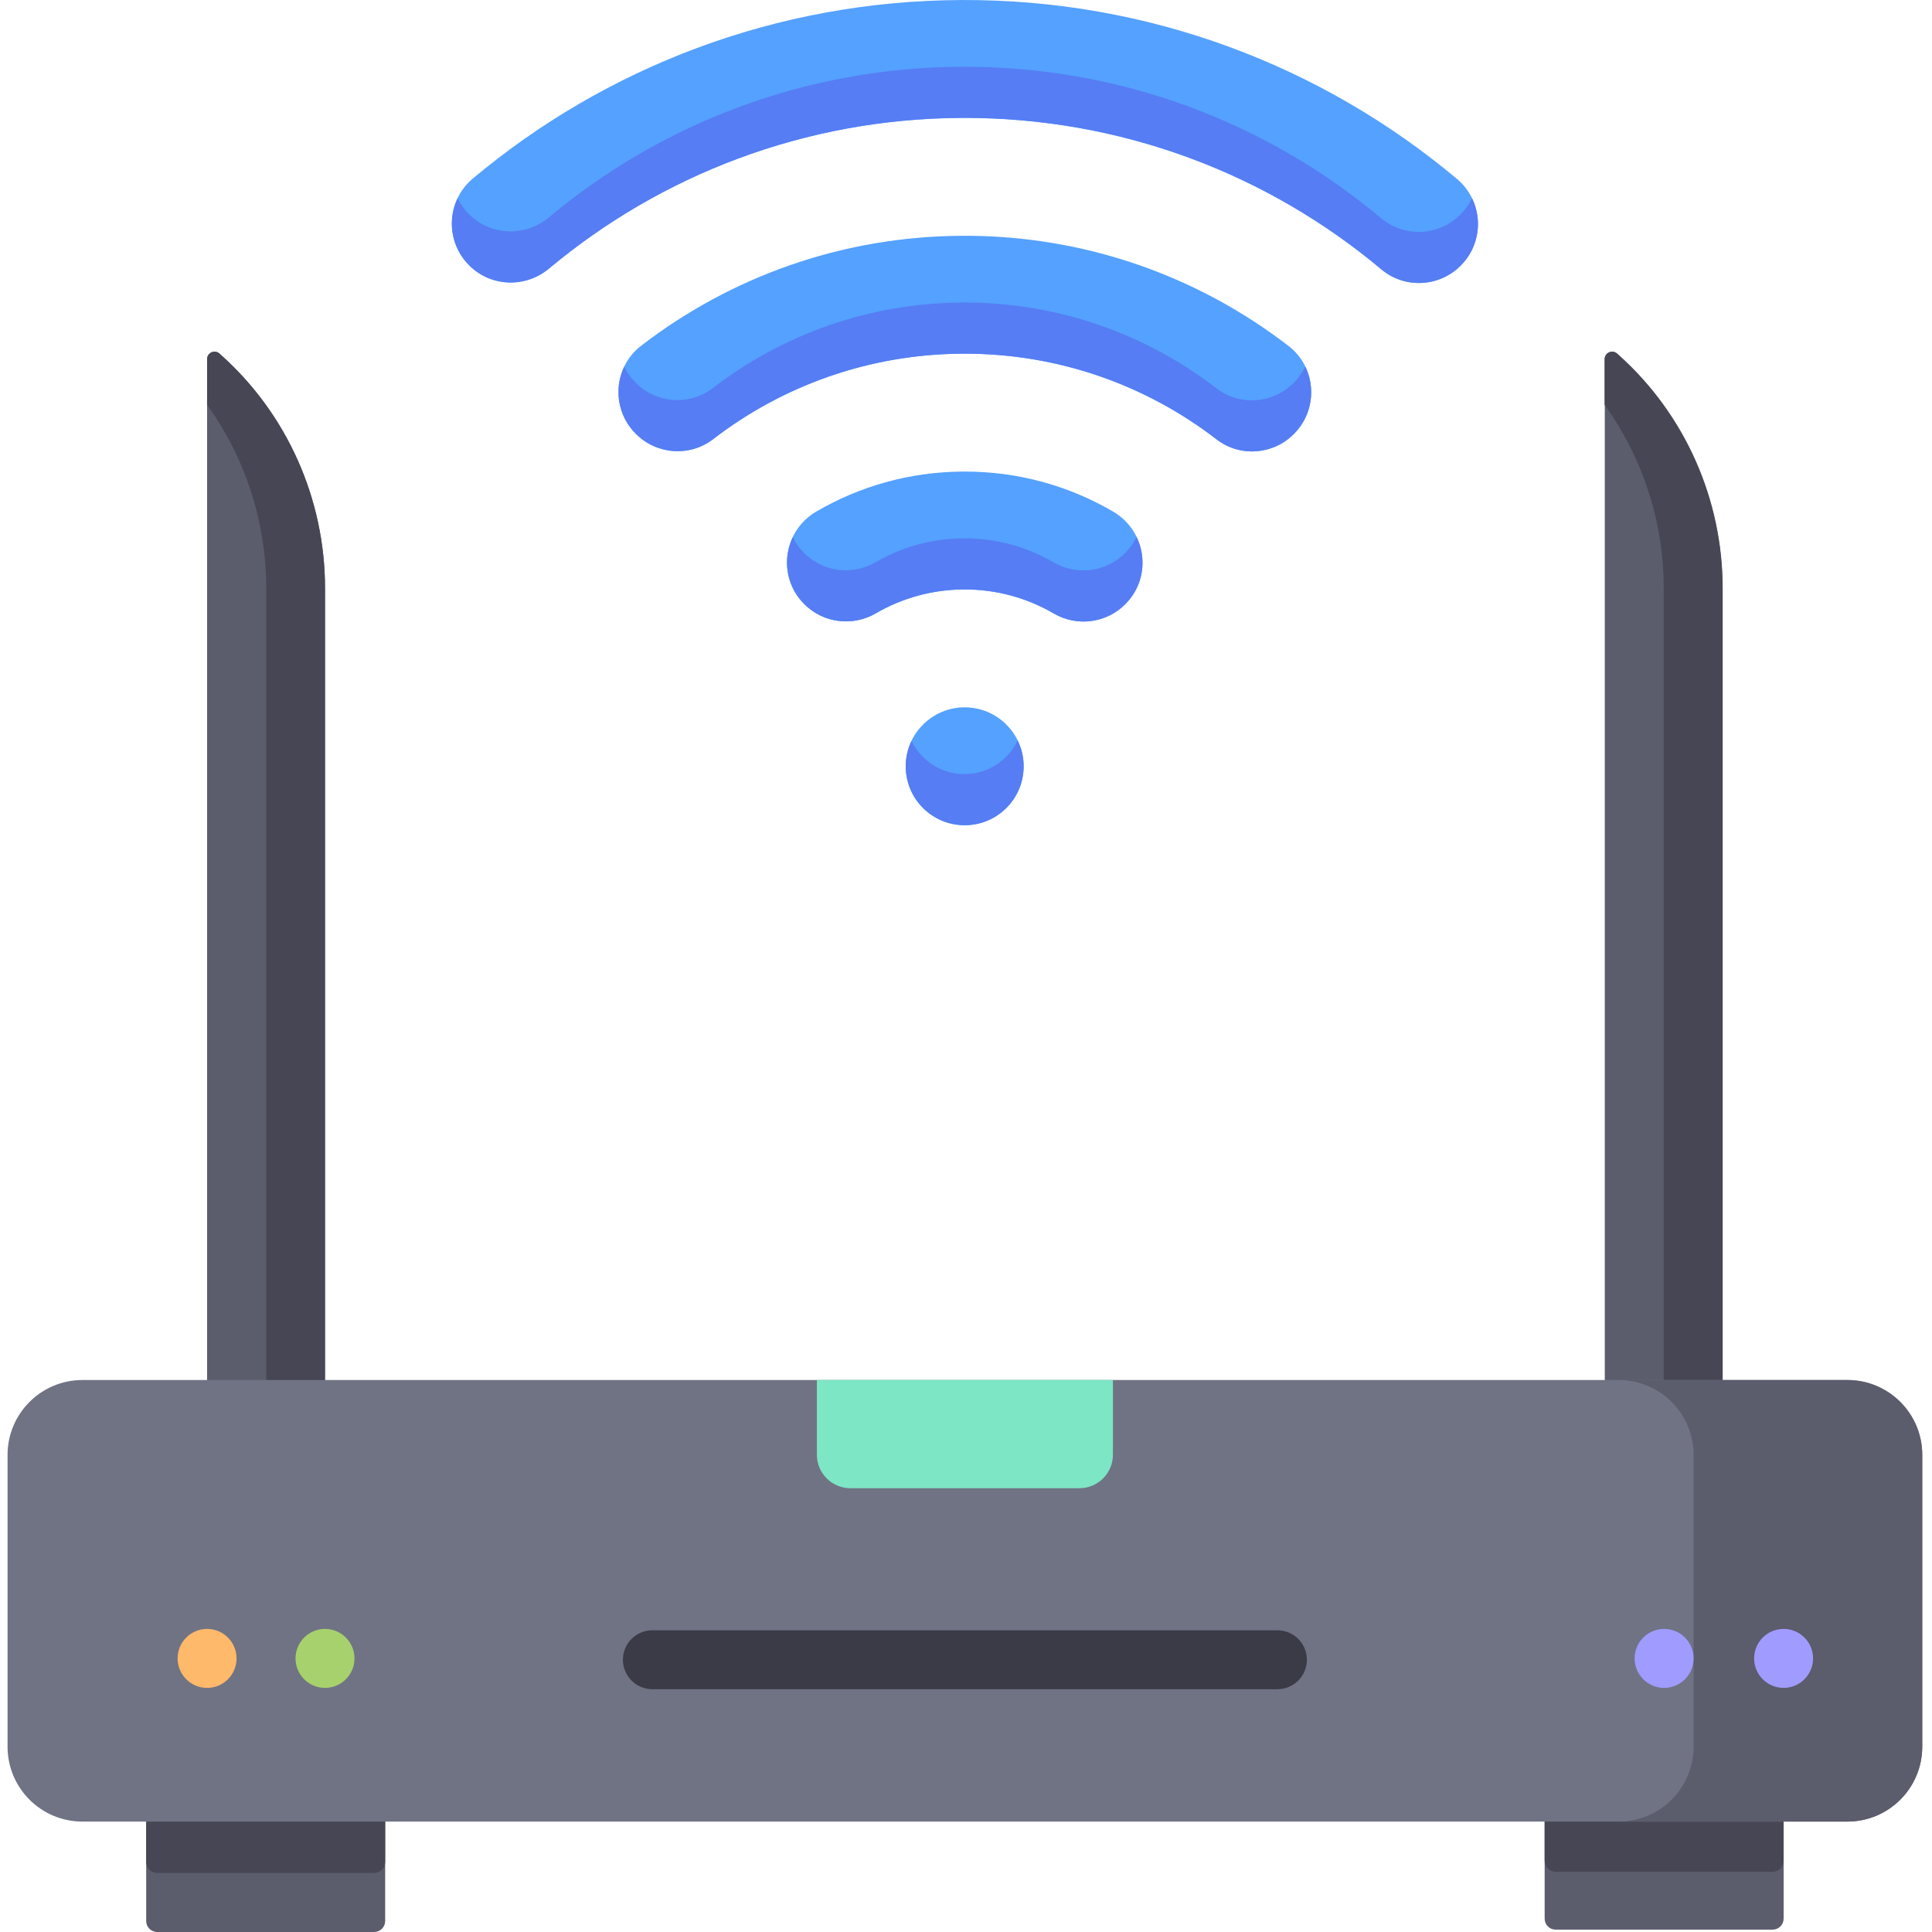 <svg width="100" height="100" viewBox="0 0 100 100" fill="none" xmlns="http://www.w3.org/2000/svg">
<g clip-path="url(#clip0_318_27843)">
<path d="M89.167 71.85H83.064V18.593C83.064 18.256 83.456 18.079 83.704 18.301L83.808 18.395C87.217 21.455 89.167 25.843 89.167 30.45V71.85Z" fill="#5B5C6C"/>
<path d="M16.823 71.85H10.719V18.593C10.719 18.256 11.111 18.079 11.36 18.301L11.463 18.395C14.872 21.455 16.822 25.843 16.822 30.45V71.85H16.823Z" fill="#5B5C6C"/>
<path d="M83.797 18.395L83.694 18.301C83.445 18.079 83.053 18.256 83.053 18.593V20.953C85.026 23.688 86.115 27.007 86.115 30.45V71.85H89.156V30.45C89.156 25.843 87.206 21.455 83.797 18.395Z" fill="#464655"/>
<path d="M11.463 18.395L11.36 18.301C11.111 18.079 10.719 18.256 10.719 18.593V20.953C12.691 23.688 13.782 27.007 13.782 30.45V71.85H16.823V30.45C16.823 25.843 14.872 21.455 11.463 18.395Z" fill="#464655"/>
<path d="M19.367 100H8.135C7.822 100 7.567 99.746 7.567 99.432V94.126H19.936V99.432C19.936 99.746 19.681 100 19.367 100Z" fill="#5B5C6C"/>
<path d="M91.75 99.878H80.519C80.205 99.878 79.951 99.623 79.951 99.309V94.003H92.32V99.309C92.32 99.623 92.065 99.878 91.75 99.878Z" fill="#5B5C6C"/>
<path d="M19.367 96.941H8.135C7.822 96.941 7.567 96.686 7.567 96.372V94.064H19.936V96.372C19.936 96.686 19.681 96.941 19.367 96.941Z" fill="#464655"/>
<path d="M91.75 96.881H80.519C80.205 96.881 79.951 96.626 79.951 96.312V94.004H92.32V96.312C92.32 96.626 92.065 96.881 91.75 96.881Z" fill="#464655"/>
<path d="M95.62 94.285H4.266C2.126 94.285 0.391 92.549 0.391 90.409V75.305C0.391 73.165 2.126 71.43 4.266 71.43H95.62C97.76 71.43 99.496 73.165 99.496 75.305V90.409C99.495 92.549 97.76 94.285 95.62 94.285Z" fill="#707384"/>
<path d="M95.619 71.43H83.784C85.925 71.43 87.661 73.165 87.661 75.305V90.41C87.661 92.55 85.925 94.285 83.784 94.285H95.619C97.76 94.285 99.495 92.55 99.495 90.41V75.305C99.496 73.165 97.76 71.43 95.619 71.43Z" fill="#5B5C6C"/>
<path d="M55.872 77.029H44.015C43.057 77.029 42.281 76.253 42.281 75.295V71.43H57.605V75.295C57.605 76.253 56.829 77.029 55.872 77.029Z" fill="#7DE6C4"/>
<path d="M52.984 39.647C52.992 41.333 51.632 42.705 49.947 42.713C48.262 42.721 46.888 41.364 46.88 39.677C46.876 38.825 47.222 38.05 47.788 37.494C48.334 36.953 49.085 36.615 49.918 36.611C50.76 36.607 51.526 36.945 52.081 37.495C52.634 38.046 52.98 38.805 52.984 39.647Z" fill="#54A1FF"/>
<path d="M49.858 24.408C47.086 24.421 44.489 25.172 42.255 26.476C40.532 27.48 40.211 29.834 41.613 31.252L41.626 31.265C42.608 32.257 44.132 32.444 45.339 31.743C46.677 30.966 48.23 30.517 49.888 30.51C51.583 30.502 53.174 30.955 54.54 31.752C55.743 32.453 57.266 32.26 58.245 31.271L58.258 31.258C59.665 29.838 59.336 27.483 57.609 26.476C55.334 25.148 52.683 24.393 49.858 24.408Z" fill="#54A1FF"/>
<path d="M49.799 12.204C43.54 12.235 37.782 14.355 33.18 17.9C31.739 19.01 31.614 21.142 32.893 22.435L32.906 22.447C33.981 23.535 35.7 23.662 36.913 22.729C40.49 19.975 44.965 18.33 49.828 18.306C54.775 18.282 59.335 19.939 62.971 22.742C64.18 23.675 65.899 23.545 66.973 22.46L66.984 22.449C68.266 21.155 68.14 19.022 66.698 17.91C62.024 14.306 56.158 12.173 49.799 12.204Z" fill="#54A1FF"/>
<path d="M49.739 0.001C40.121 0.047 31.32 3.51 24.48 9.235C23.113 10.378 23.013 12.446 24.267 13.713L24.278 13.725C25.4 14.858 27.195 14.921 28.419 13.898C34.202 9.066 41.643 6.142 49.769 6.102C58.036 6.062 65.623 9.014 71.497 13.94C72.707 14.956 74.495 14.867 75.606 13.746L75.618 13.734C76.874 12.467 76.772 10.4 75.405 9.254C68.464 3.437 59.505 -0.047 49.739 0.001Z" fill="#54A1FF"/>
<path d="M49.936 40.067C48.725 40.073 47.678 39.371 47.18 38.351C46.988 38.753 46.878 39.202 46.88 39.677C46.889 41.364 48.262 42.721 49.947 42.713C51.632 42.705 52.992 41.333 52.984 39.647C52.982 39.173 52.869 38.727 52.673 38.328C52.184 39.352 51.145 40.062 49.936 40.067Z" fill="#567DF4"/>
<path d="M58.247 28.613L58.234 28.625C57.254 29.614 55.732 29.807 54.53 29.106C53.163 28.31 51.572 27.856 49.876 27.864C48.219 27.872 46.666 28.32 45.328 29.097C44.122 29.798 42.596 29.611 41.615 28.619L41.602 28.606C41.361 28.362 41.175 28.09 41.034 27.803C40.508 28.91 40.665 30.294 41.613 31.252L41.626 31.265C42.608 32.257 44.132 32.444 45.339 31.743C46.677 30.965 48.23 30.518 49.888 30.509C51.583 30.501 53.174 30.955 54.54 31.752C55.743 32.453 57.266 32.259 58.245 31.271L58.258 31.258C59.213 30.293 59.367 28.899 58.827 27.788C58.685 28.083 58.494 28.362 58.247 28.613Z" fill="#567DF4"/>
<path d="M66.973 19.804L66.962 19.815C65.887 20.899 64.168 21.029 62.959 20.097C59.325 17.294 54.764 15.636 49.817 15.66C44.954 15.684 40.478 17.33 36.901 20.084C35.69 21.017 33.969 20.889 32.894 19.802L32.882 19.79C32.641 19.546 32.45 19.272 32.308 18.981C31.776 20.097 31.957 21.489 32.893 22.435L32.905 22.447C33.98 23.535 35.7 23.662 36.912 22.73C40.489 19.975 44.965 18.33 49.828 18.306C54.775 18.282 59.335 19.939 62.971 22.742C64.179 23.675 65.898 23.545 66.972 22.46L66.984 22.449C67.928 21.496 68.105 20.09 67.559 18.97C67.416 19.27 67.222 19.553 66.973 19.804Z" fill="#567DF4"/>
<path d="M76.191 10.257C76.047 10.557 75.855 10.838 75.606 11.089L75.596 11.1C74.484 12.222 72.696 12.31 71.486 11.295C65.612 6.368 58.025 3.416 49.757 3.457C41.632 3.497 34.19 6.42 28.408 11.253C27.184 12.276 25.388 12.212 24.267 11.079L24.255 11.067C24.015 10.824 23.826 10.552 23.684 10.261C23.151 11.381 23.332 12.769 24.267 13.713L24.277 13.725C25.399 14.858 27.195 14.921 28.419 13.899C34.201 9.066 41.643 6.142 49.768 6.102C58.036 6.062 65.623 9.014 71.497 13.94C72.707 14.956 74.495 14.867 75.606 13.746L75.618 13.734C76.56 12.784 76.739 11.382 76.191 10.257Z" fill="#567DF4"/>
<path d="M12.244 85.839C12.244 86.681 11.562 87.365 10.719 87.365C9.876 87.365 9.193 86.681 9.193 85.839C9.193 84.996 9.876 84.312 10.719 84.312C11.562 84.312 12.244 84.996 12.244 85.839Z" fill="#FFB96A"/>
<path d="M18.349 85.839C18.349 86.681 17.665 87.365 16.823 87.365C15.98 87.365 15.296 86.681 15.296 85.839C15.296 84.996 15.98 84.312 16.823 84.312C17.665 84.312 18.349 84.996 18.349 85.839Z" fill="#A7D16C"/>
<path d="M87.661 85.839C87.661 86.681 86.977 87.365 86.135 87.365C85.292 87.365 84.608 86.681 84.608 85.839C84.608 84.996 85.292 84.312 86.135 84.312C86.977 84.312 87.661 84.996 87.661 85.839Z" fill="#A09BFF"/>
<path d="M93.845 85.839C93.845 86.681 93.162 87.365 92.32 87.365C91.476 87.365 90.793 86.681 90.793 85.839C90.793 84.996 91.476 84.312 92.32 84.312C93.162 84.312 93.845 84.996 93.845 85.839Z" fill="#A09BFF"/>
<path d="M66.118 84.383H33.768C32.925 84.383 32.242 85.065 32.242 85.908C32.242 86.751 32.925 87.434 33.768 87.434H66.118C66.961 87.434 67.644 86.751 67.644 85.908C67.644 85.065 66.961 84.383 66.118 84.383Z" fill="#3B3B47"/>
</g>
<defs>
<clipPath id="clip0_318_27843">
<rect width="100" height="100" fill="white"/>
</clipPath>
</defs>
</svg>
